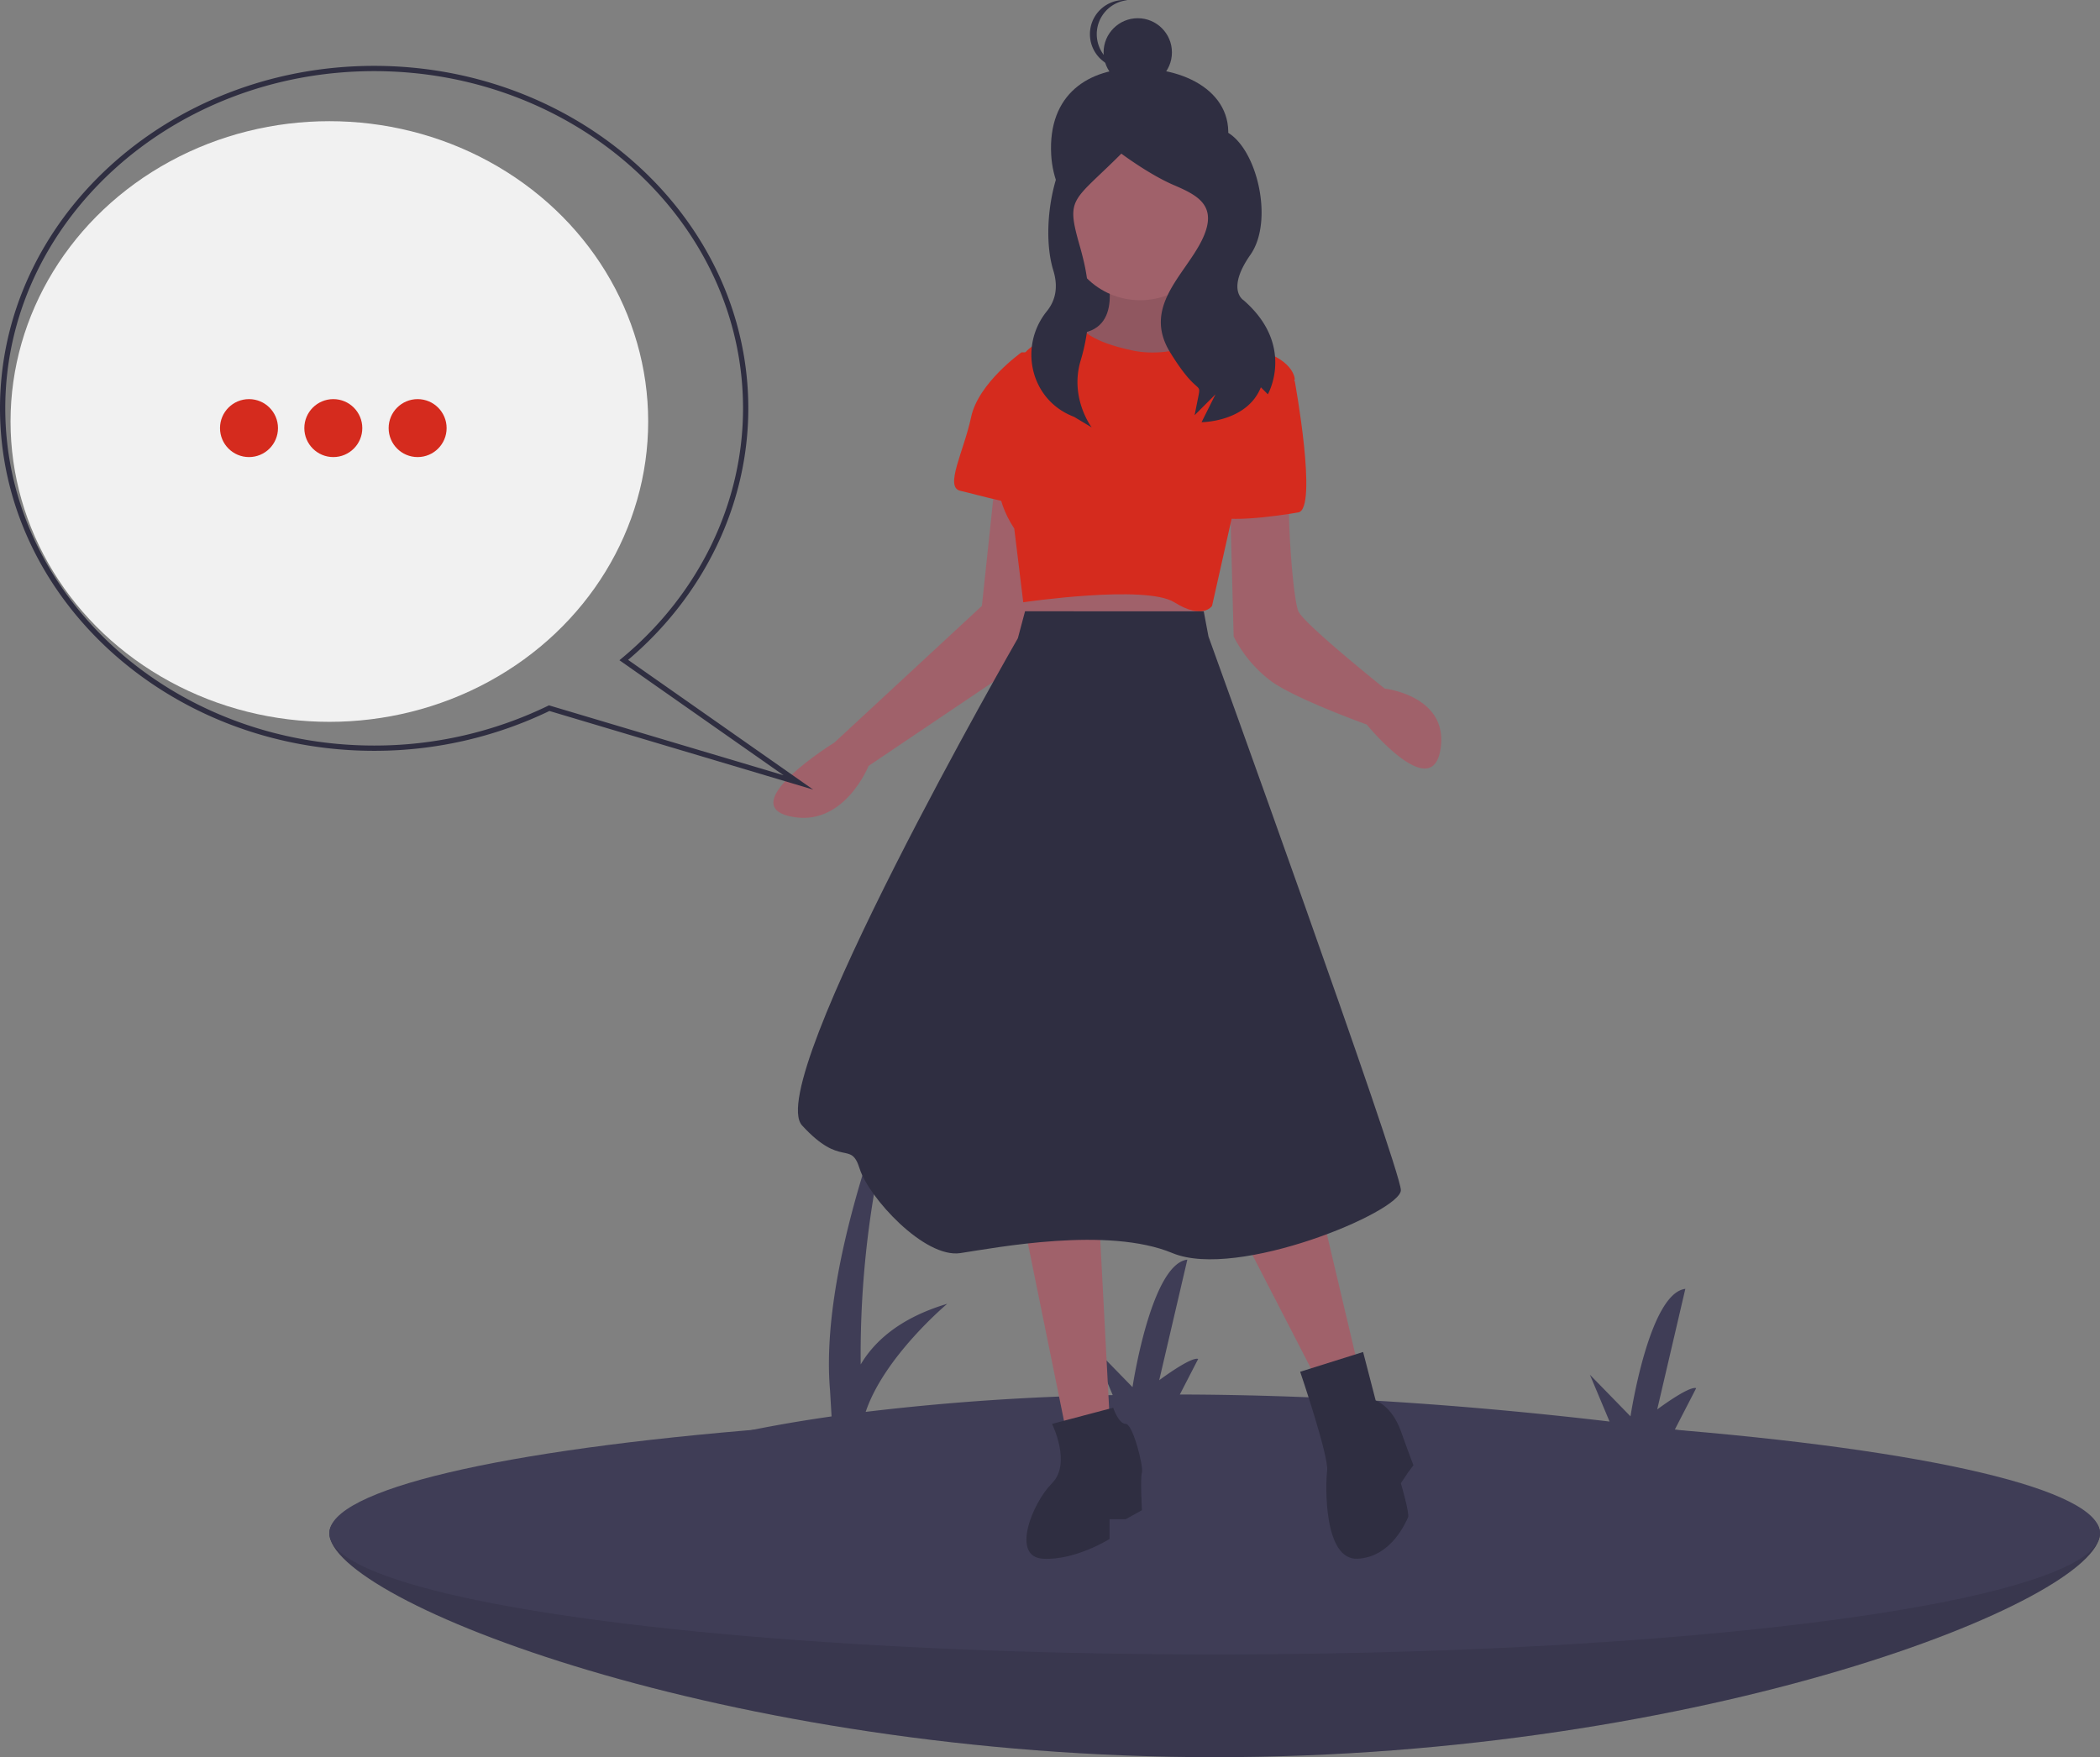 <svg id="acaf7998-b12f-450b-972e-34e26f1defdd" data-name="Layer 1" xmlns="http://www.w3.org/2000/svg" width="797" height="667" viewBox="0 0 797 667"><rect x="0" y="0" width="797" height="667" fill="#808080" stroke="none"/><title>just_saying</title><ellipse cx="125" cy="160" rx="121" ry="114" fill="#f1f1f1"/><path d="M901.389,668.92q-33.42-5.662-64.281-9.725l8.133-15.769c-2.743-.953-14.792,8.078-14.792,8.078l10.674-45.775c-13.793,1.663-20.806,48.402-20.806,48.402l-15.411-15.802,7.461,17.766c-62.968-7.415-117.349-10.165-163.09-10.264l6.961-13.497c-2.743-.953-14.792,8.078-14.792,8.078l10.674-45.775c-13.793,1.663-20.806,48.402-20.806,48.402l-15.411-15.802,7.902,18.817a916.12,916.12,0,0,0-93.754,6.368c7.041-21.026,30.96-41.023,30.96-41.023-18.267,5.433-27.849,14.537-32.855,23.024A368.671,368.671,0,0,1,549.465,507.043S511.708,589.205,516.526,644.355l.576,9.793C485.093,658.732,469,663.5,469,663.5Z" transform="translate(-201.5 -116.5)" fill="#3f3d56"/><path d="M998.5,698.5c0,25.405-150.432,85-336,85s-336-59.595-336-85,150.432-7,336-7S998.5,673.095,998.5,698.5Z" transform="translate(-201.5 -116.5)" fill="#3f3d56"/><path d="M998.5,698.5c0,25.405-150.432,85-336,85s-336-59.595-336-85,150.432-7,336-7S998.5,673.095,998.5,698.5Z" transform="translate(-201.5 -116.5)" opacity="0.1"/><ellipse cx="461" cy="582" rx="336" ry="46" fill="#3f3d56"/><path d="M666.161,175.29c-5.806,17.19-14.709,32.853-32.853,32.853s-31.831-14.738-32.853-32.853c-1.306-23.148,14.29-32.949,32.853-32.853C655.237,142.55,673.051,154.889,666.161,175.29Z" transform="translate(-201.5 -116.5)" fill="#2f2e41"/><rect x="404.703" y="54.42" width="53.737" height="78.314" fill="#2f2e41"/><polygon points="389.032 221.109 391.762 241.582 455.228 237.487 451.816 219.061 389.032 221.109" fill="#a0616a"/><path d="M620.559,216.817s8.189,22.52-7.507,25.933,2.73,18.426,2.73,18.426l24.568-1.365,17.061-4.777,5.459-9.554s-21.156-10.919-15.014-27.98Z" transform="translate(-201.5 -116.5)" fill="#a0616a"/><path d="M620.559,216.817s8.189,22.52-7.507,25.933,2.73,18.426,2.73,18.426l24.568-1.365,17.061-4.777,5.459-9.554s-21.156-10.919-15.014-27.98Z" transform="translate(-201.5 -116.5)" opacity="0.1"/><path d="M668.33,306.217l1.365,51.865a49.002,49.002,0,0,0,14.331,17.061C693.58,381.967,720.195,391.521,720.195,391.521s24.568,30.027,27.98,9.554-21.156-23.203-21.156-23.203-30.71-24.568-32.757-29.345-4.095-34.804-3.412-41.629S668.33,306.217,668.33,306.217Z" transform="translate(-201.5 -116.5)" fill="#a0616a"/><polygon points="387.667 459.961 404.046 540.489 421.107 537.759 417.012 459.961 387.667 459.961" fill="#a0616a"/><polygon points="465.465 457.232 499.587 523.428 515.283 517.968 497.539 442.9 465.465 457.232" fill="#a0616a"/><path d="M578.931,301.44l-4.777,45.041-55.96,51.865s-37.534,23.203-17.061,27.98,30.027-19.108,30.027-19.108L591.897,366.271s2.73-60.054,0-62.784S578.931,301.44,578.931,301.44Z" transform="translate(-201.5 -116.5)" fill="#a0616a"/><path d="M664.235,243.432s-16.378,9.554-32.757,6.142-19.108-8.189-19.108-8.189-21.156,3.412-23.203,11.601,0,20.473,0,20.473-18.426,19.791-2.73,43.676l3.412,27.98s46.406-6.824,57.325,0,14.331,1.365,14.331,1.365l7.507-33.439,23.885-52.548s0-6.824-12.966-10.919S664.235,243.432,664.235,243.432Z" transform="translate(-201.5 -116.5)" fill="#D52B1E"/><path d="M684.026,254.351l8.872,6.824s8.872,48.453,1.365,49.818-32.075,4.777-32.075,0S684.026,254.351,684.026,254.351Z" transform="translate(-201.5 -116.5)" fill="#D52B1E"/><path d="M593.944,250.257h-4.777s-16.378,11.601-19.108,24.568-10.237,26.615-4.095,27.98,24.568,6.824,27.297,4.777S593.944,250.257,593.944,250.257Z" transform="translate(-201.5 -116.5)" fill="#D52B1E"/><path d="M658.349,348.548l-67.816-.02-2.73,10.237S490.896,527.326,505.91,543.704s18.426,5.459,21.838,16.378,24.568,34.122,38.216,32.075,55.96-10.237,80.527,0,86.669-15.696,86.669-23.885-73.021-210.19-73.021-210.19Z" transform="translate(-201.5 -116.5)" fill="#2f2e41"/><path d="M623.971,650.847l-23.203,6.142s7.507,15.014,0,22.52-15.696,27.98-3.412,28.662,25.25-7.507,25.25-7.507v-7.507h6.142l6.142-3.412s-.682-12.284,0-14.331-3.412-18.426-6.142-18.426S623.971,650.847,623.971,650.847Z" transform="translate(-201.5 -116.5)" fill="#2f2e41"/><path d="M718.83,629.691l-23.885,7.507s10.919,32.075,10.237,37.534-1.365,34.122,11.601,33.439,18.426-14.331,19.108-15.696-2.73-12.966-2.73-12.966l2.73-4.095,2.047-2.73s-1.365-3.412-4.777-12.966-9.554-11.601-9.554-11.601Z" transform="translate(-201.5 -116.5)" fill="#2f2e41"/><circle cx="431.808" cy="19.885" r="12.968" fill="#2f2e41"/><path d="M617.746,129.468a12.969,12.969,0,0,1,11.672-12.903c-.427-.042-.859-.065-1.297-.065a12.968,12.968,0,1,0,0,25.937c.438,0,.87-.023,1.297-.065A12.969,12.969,0,0,1,617.746,129.468Z" transform="translate(-201.5 -116.5)" fill="#2f2e41"/><circle cx="432.708" cy="85.304" r="28.662" fill="#a0616a"/><path d="M623.768,166.213s-.271-1.507-10.861,2.464-16.939,33.279-11.644,50.489c2.134,6.935.398,11.936-2.435,15.435-10.632,13.129-6.447,32.849,9.04,39.601q.656.286,1.338.565l6.619,3.971s-8.438-11.103-4.215-25.305a72.817,72.817,0,0,0,1.314-37.277c-.484-2.08-1.035-4.224-1.66-6.412-5.295-18.534-2.72-16.393,15.814-34.927,0,0,10.591,7.943,19.857,11.914s17.21,7.943,10.591,21.181-22.505,25.153-11.914,42.363,11.914,10.591,10.591,17.21h0l-1.324,6.619,7.943-7.943L657.526,276.753s17.21,0,22.505-13.238l2.648,2.648s10.591-18.534-9.267-35.743c0,0-6.619-3.971,2.648-17.21s2.15-41.701-9.765-46.996S623.768,166.213,623.768,166.213Z" transform="translate(-201.5 -116.5)" fill="#2f2e41"/><path d="M510.121,416.219,410.02,386.375A152.88,152.88,0,0,1,343.5,401.5c-78.299,0-142-58.318-142-130s63.701-130,142-130,142,58.318,142,130c0,36.187-16.613,70.913-45.625,95.475Zm-100.278-31.983.375.111,88.662,26.434-62.291-43.667,1.007-.837C466.769,342.05,483.5,307.505,483.5,271.5c0-70.58-62.804-128-140-128s-140,57.42-140,128,62.804,128,140,128a150.823,150.823,0,0,0,65.992-15.092Z" transform="translate(-201.5 -116.5)" fill="#2f2e41"/><circle cx="94.5" cy="162.5" r="11" fill="#D52B1E"/><circle cx="126.5" cy="162.5" r="11" fill="#D52B1E"/><circle cx="158.5" cy="162.5" r="11" fill="#D52B1E"/></svg>